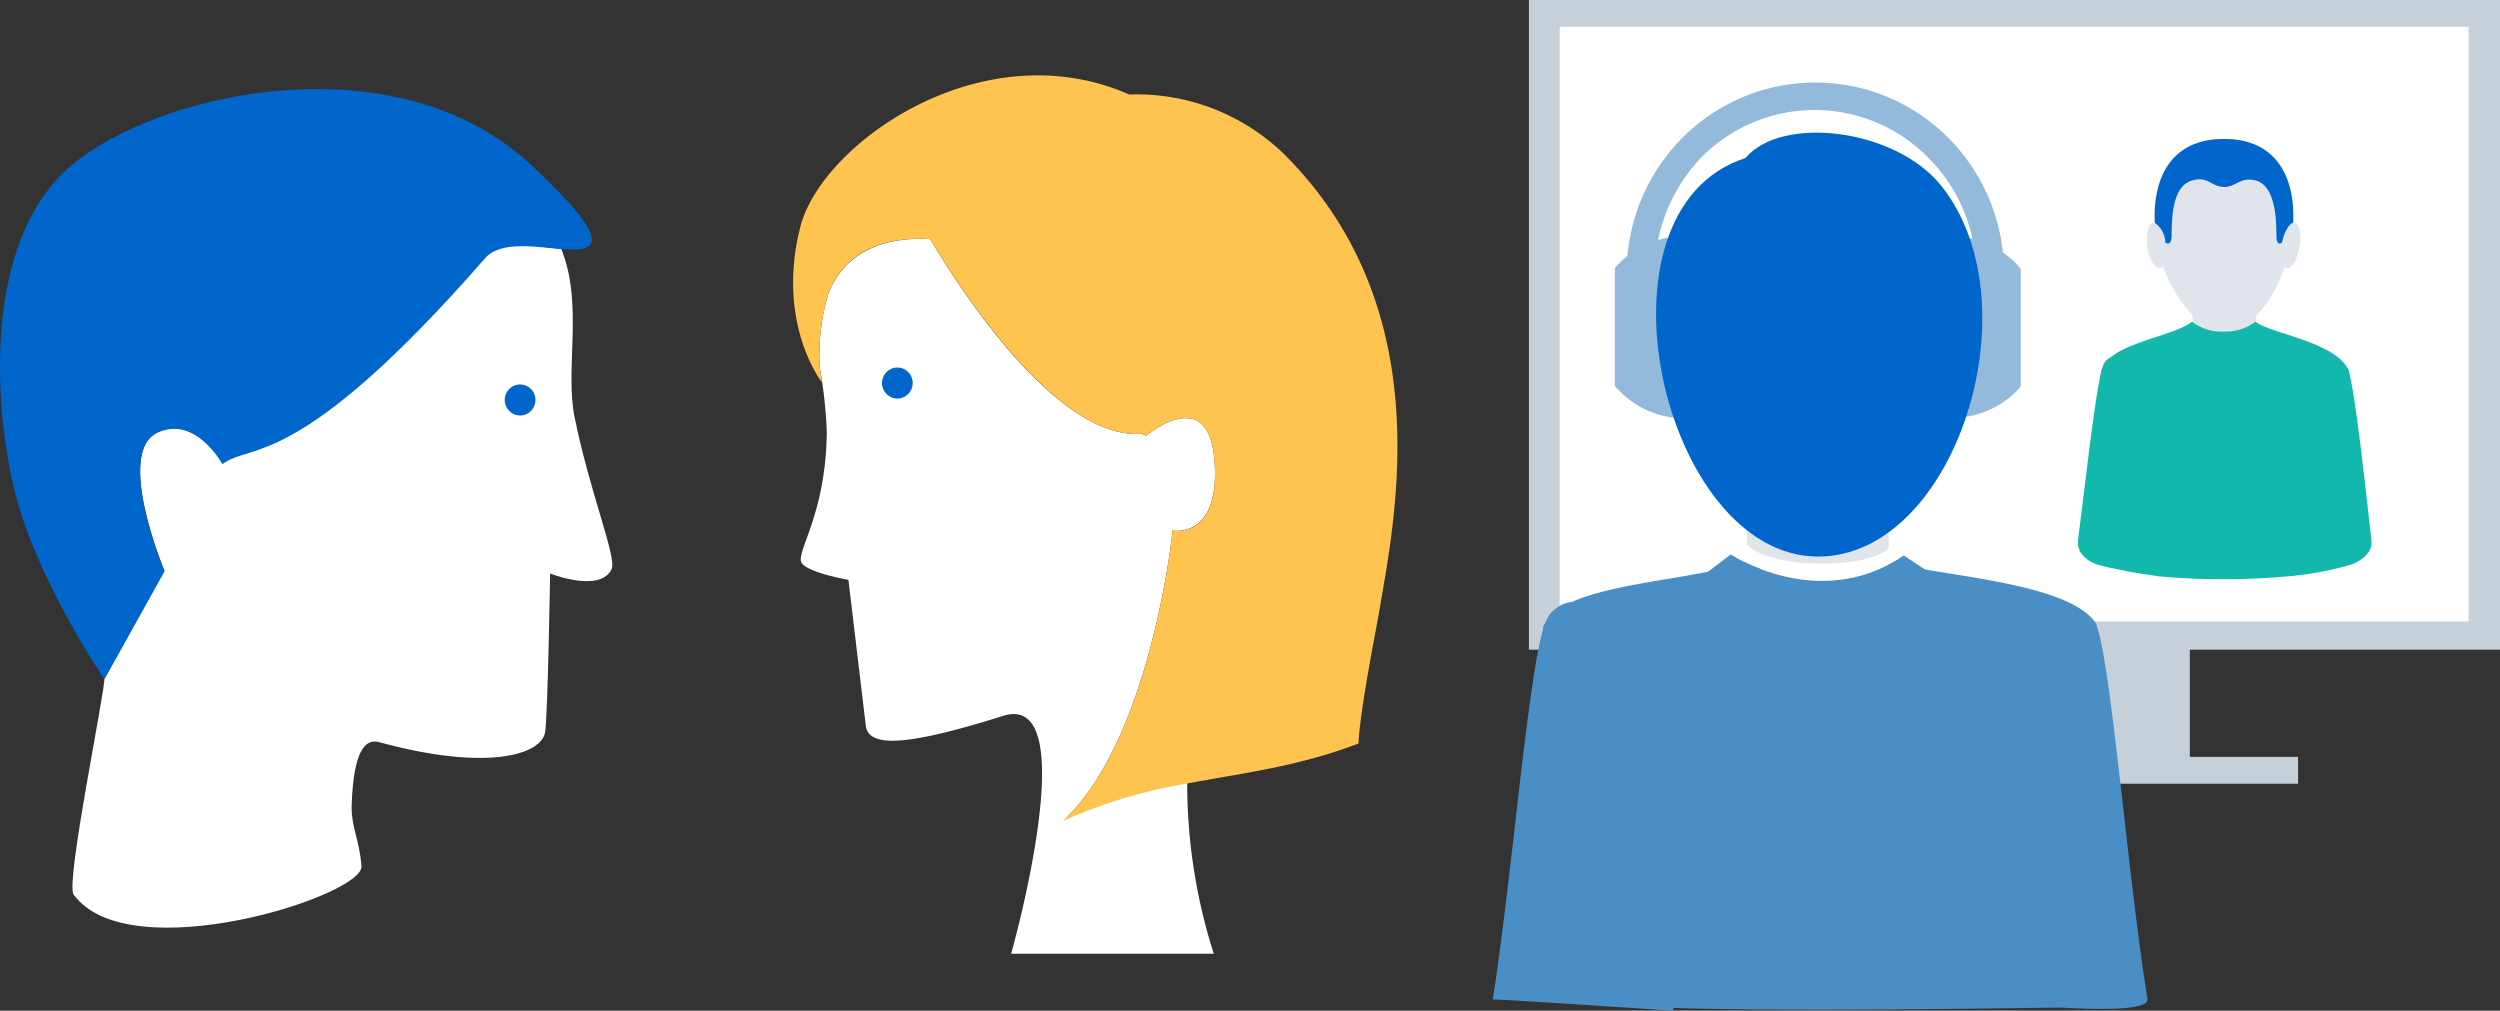 <svg xmlns="http://www.w3.org/2000/svg" viewBox="146.807 4085.904 286.93 116">
  <rect x="146.807" y="4085.904" width="286.93" height="116" fill="#333333" stroke="none"/>
  <defs>
    <style>
      .cls-1 {
        fill: #c5d0d9;
      }

      .cls-13, .cls-2 {
        fill: #fff;
      }

      .cls-3 {
        fill: #27557d;
      }

      .cls-10, .cls-12, .cls-13, .cls-3, .cls-6, .cls-7, .cls-8 {
        fill-rule: evenodd;
      }

      .cls-4 {
        fill: #d1a886;
      }

      .cls-5, .cls-6 {
        fill: #dfe5ea;
      }

      .cls-14, .cls-7 {
        fill: #06c;
      }

      .cls-8 {
        fill: #13b8ad;
      }

      .cls-12, .cls-9 {
        fill: #4a8ec6;
      }

      .cls-10, .cls-11 {
        fill: #93b9db;
      }

      .cls-15 {
        fill: #fec44f;
      }
    </style>
  </defs>
  <g id="group-34" transform="translate(-655 3243)">
    <g id="XMLID_227_" transform="translate(973.13 842.904)">
      <rect id="XMLID_250_" class="cls-1" width="111.455" height="74.566" transform="translate(4.153)"/>
      <rect id="XMLID_249_" class="cls-2" width="104.318" height="68.251" transform="translate(7.681 3.077)"/>
      <rect id="XMLID_248_" class="cls-1" width="65.109" height="3.077" transform="translate(27.325 86.872)"/>
      <path id="XMLID_247_" class="cls-3" d="M688.079,273.881l-.08.243a71.435,71.435,0,0,0,17.64,0c-.08-.081-.08-.243-.161-.324h-17.4Z" transform="translate(-612.885 -208.302)"/>
      <rect id="XMLID_246_" class="cls-4" width="5.773" height="5.991" transform="translate(81.048 34.49)"/>
      <rect id="XMLID_245_" class="cls-5" width="7.297" height="5.991" transform="translate(80.327 34.409)"/>
      <path id="XMLID_244_" class="cls-6" d="M696.888,234.622c2.886,0,5.532-3.319,6.9-7.367.08.081.16.162.241.162.561.081,1.2-.972,1.443-2.429s0-2.672-.641-2.753h-.161c.241-5.02-1.764-9.635-7.937-9.635s-8.179,4.615-7.939,9.635h-.16c-.561.081-.8,1.3-.642,2.753.241,1.457.883,2.51,1.444,2.429.16,0,.24-.081.321-.243C691.355,231.3,694,234.622,696.888,234.622Z" transform="translate(-612.872 -196.651)"/>
      <path id="XMLID_243_" class="cls-7" d="M704.971,222.235c.24-5.02-1.764-9.634-7.937-9.634s-8.179,4.615-7.939,9.634a2.841,2.841,0,0,1,1.2,2.267c.4.243.722.081.722-.891,0-3,.4-5.667,2.325-6.234,1.844-.567,2.245.729,3.688.729s1.844-1.214,3.688-.729c1.844.567,2.326,3.239,2.326,6.234,0,.972.24,1.133.641.891C703.929,223.287,704.49,222.316,704.971,222.235Z" transform="translate(-613.099 -196.651)"/>
      <path id="XMLID_242_" class="cls-8" d="M709.206,244.248c0-.081-.08-.243-.08-.324h0l-.081-.081a.079.079,0,0,0-.08-.081c-1.684-3-8.981-3.967-10.5-5.262a5.69,5.69,0,0,1-3.689,1.133,5.615,5.615,0,0,1-3.608-1.133c-1.764,1.457-7.057,2.186-9.382,4.129a1.638,1.638,0,0,0-.882,1.133c-.08.081-.08.243-.16.324v.162c-.8,3.643-1.684,11.739-2.646,19.269-.241,1.943,1.764,2.753,2.406,2.914,1.122.324,2.245.486,3.287.729h0c.882.162,1.924.324,3.047.486.16,0,.321.081.482.081h0a83.453,83.453,0,0,0,14.913,0h0a37.654,37.654,0,0,0,7.056-1.3c.562-.162,2.646-1.052,2.486-2.753C710.889,255.745,710.008,247.649,709.206,244.248Z" transform="translate(-610.918 -201.581)"/>
      <rect id="XMLID_241_" class="cls-1" width="40.332" height="14.735" transform="translate(39.674 72.218)"/>
      <path id="path-11" class="cls-9" d="M0,51.006C2.164,37.324,3.912,15.222,5.756,8.582c.015-.056.03-.112.046-.167L5.756,8.34a3.3,3.3,0,0,1,.3-.649A3.708,3.708,0,0,1,9.1,5.366C14.98,2.739,26.555,2.534,30.292.082,31.334.81,42.4.81,43.443,0c3.608,2.348,22.691,2.43,25.9,8.016l-.049.089a3.437,3.437,0,0,1,.208.56c1.684,6.152,3.394,28.093,5.639,42.262.2,1.257-4.754,1.294-9.9,1-1.245,0-4.961.061-9.914.118-9.877.114-24.673.227-34.588-.076l-.034.317S.186,50.907,0,51.006Z" transform="translate(0 63.716)"/>
      <rect id="XMLID_237_" class="cls-4" width="12.909" height="13.521" transform="translate(30.693 56.106)"/>
      <path id="XMLID_235_" class="cls-6" d="M630.6,262.1h16.357v8.5c-5.372,2.429-13.711,1.457-16.277.081V262.1Z" transform="translate(-601.51 -206.075)"/>
      <g id="XMLID_232_" transform="translate(14.015 27.122)">
        <path id="XMLID_234_" class="cls-10" d="M657.443,226.4a10.352,10.352,0,0,1,7.938,3.724v13.521a10.416,10.416,0,1,1-7.938-17.245Z" transform="translate(-618.795 -226.4)"/>
        <path id="XMLID_233_" class="cls-10" d="M619.738,226.4a10.444,10.444,0,1,1-7.938,17.164V230.043A10.4,10.4,0,0,1,619.738,226.4Z" transform="translate(-611.8 -226.4)"/>
      </g>
      <path id="XMLID_231_" class="cls-11" d="M616.708,226.46a1.6,1.6,0,1,1-3.208,0A21.96,21.96,0,0,1,619.834,211a21.535,21.535,0,0,1,30.631,0A21.961,21.961,0,0,1,656.8,226.46a1.6,1.6,0,1,1-3.207,0,18.626,18.626,0,0,0-5.452-13.2,18.267,18.267,0,0,0-26.14,0A19.335,19.335,0,0,0,616.708,226.46Z" transform="translate(-598.122 -195.128)"/>
      <path id="XMLID_230_" class="cls-7" d="M636.3,260.359c15.716,0,25.017-28.984,14.112-42.586-5.292-6.558-18.282-8.1-22.451-3.157C609.362,220.607,618.423,260.359,636.3,260.359Z" transform="translate(-598.955 -196.48)"/>
      <path id="XMLID_229_" class="cls-12" d="M647.254,271.581c1.6,1.053,3.769,2.51,3.769,2.51-6.495,6.8-22.772,4.615-27.423.324l3.849-2.915C631.3,273.929,639.717,276.843,647.254,271.581Z" transform="translate(-600.123 -207.864)"/>
      <path id="XMLID_228_" class="cls-13" d="M630.1,269.9c2.566,3.076,14.593,3.076,16.677.324.16.162.8.567,1.524,1.052-7.537,5.262-15.956,2.348-19.805-.081Z" transform="translate(-601.094 -207.56)"/>
    </g>
    <path id="XMLID_226_" class="cls-2" d="M424.2,298.792c-.241-3.157-1.2-4.453-1.123-7.043.16-4.615.962-7.772,3.127-7.206,12.428,3.4,18.763,1.457,19.084-1.214s.561-18.135.561-18.135,5.693,2.267,7.056-.486c.642-1.3-2.485-8.744-4.25-17.488-1.122-5.505,1.043-12.954-1.523-19.269-2.566-.243-6.174-.972-8.9-1.053-7.537-.162-17.159,2.348-18.121,9.311-1.684,12.549-8.66,13.925-11.867,16.354,0,0-3.047-5.505-7.377-3.643-5.051,2.186.722,15.95.722,15.95l-6.9,12.387h0c.16,1.052-4.49,23.479-3.528,24.774C397.5,310.775,424.443,302.193,424.2,298.792Z" transform="translate(419.094 643.533)"/>
    <path id="XMLID_225_" class="cls-14" d="M399.534,260.881s-5.773-13.763-.721-15.949c4.33-1.943,7.377,3.643,7.377,3.643,3.208-2.51,8.58,1.053,30.149-23.641,1.844-2.105,6.174-1.215,8.74-1.053,4.41.4,6.014-.81-3.448-9.634-15.075-14.087-41.294-8.744-52.039-.567s-9.782,27.041-7.376,37.485c2.405,10.282,10.263,21.86,10.424,22.1h0Z" transform="translate(421.15 647.601)"/>
    <path id="XMLID_224_" class="cls-2" d="M525.365,293.585c10.183-9.473,12.589-33.356,12.589-33.356s5.452,1.053,4.811-7.934c-.641-9.068-7.858-2.915-7.858-2.915a1.692,1.692,0,0,0-.562-.243c-9.622.648-20.607-16.273-24.215-22.345-4.169-.243-9.542.729-11.707,6.315a24.513,24.513,0,0,0-.962,8.5,50.513,50.513,0,0,1,.8,7.286c-.08,9.553-3.608,13.844-2.886,15.059.721,1.134,5.372,1.943,5.372,1.943s1.684,14.168,2,16.759c.321,2.51,4.651,2.348,15.716-1.133,9.542-3.076.962,27.284.962,27.284h23.253a64.278,64.278,0,0,1-3.047-20.16,58.5,58.5,0,0,0-13.23,4.291C525.926,292.938,525.605,293.423,525.365,293.585Z" transform="translate(398.436 643.558)"/>
    <path id="XMLID_223_" class="cls-15" d="M550.4,212.5a24.283,24.283,0,0,0-17.64-6.72C515.845,198.335,497.4,211.451,495,221c-2.806,11.092,2.486,17.812,2.486,17.812-.08-.567-.16-1.052-.241-1.619a24.513,24.513,0,0,1,.962-8.5c2.165-5.667,7.537-6.558,11.707-6.315,3.608,5.991,14.593,22.993,24.216,22.346a1.192,1.192,0,0,1,.561.243s7.216-6.153,7.858,2.915-4.811,7.934-4.811,7.934-2.405,23.883-12.589,33.356c.32-.162.561-.243.882-.4a57.9,57.9,0,0,1,13.23-3.886c6.415-1.215,12.829-1.943,19.805-4.615.16-3.563,1.844-12.225,2.326-14.816C563.153,254.847,568.605,230.477,550.4,212.5Z" transform="translate(398.654 647.969)"/>
    <ellipse id="XMLID_222_" class="cls-14" cx="1.764" cy="1.781" rx="1.764" ry="1.781" transform="translate(903.033 885.085)"/>
    <ellipse id="XMLID_221_" class="cls-14" cx="1.764" cy="1.781" rx="1.764" ry="1.781" transform="translate(859.734 887.028)"/>
  </g>
</svg>
